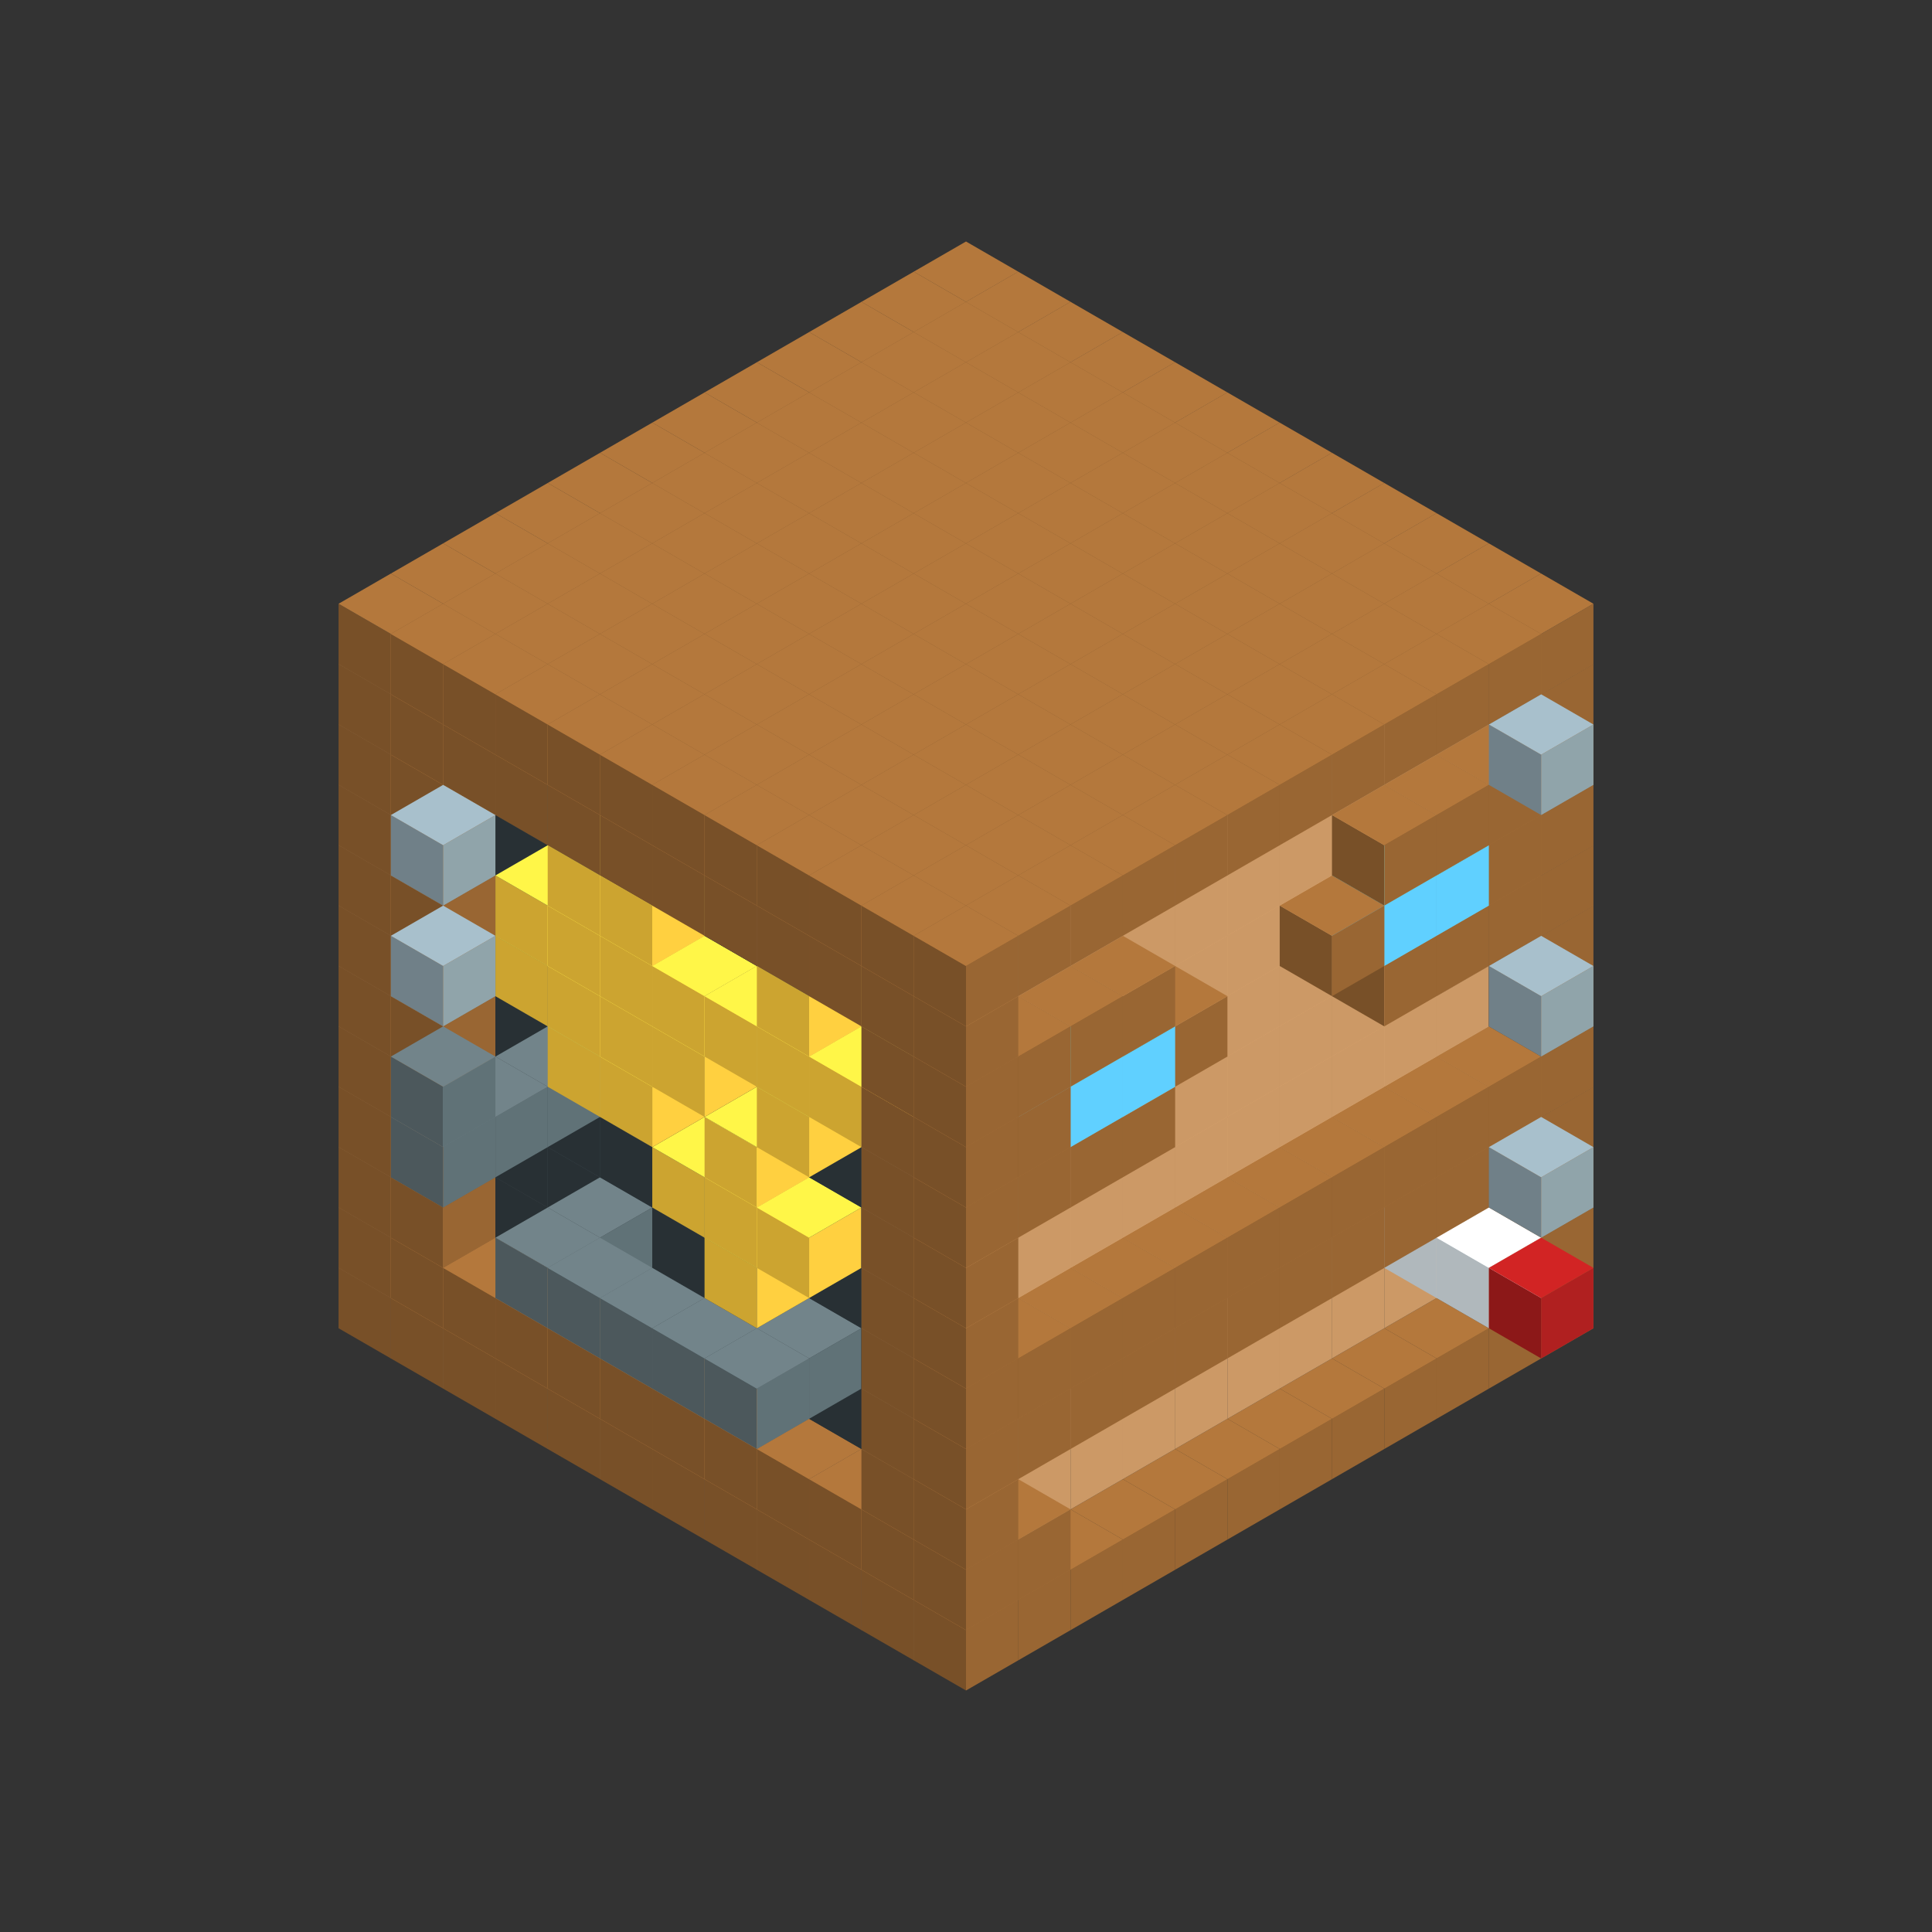 
<svg width='600' height='600' viewBox='4436371 5550000 3200000 3200000' xmlns='http://www.w3.org/2000/svg' xmlns:xlink='http://www.w3.org/1999/xlink'>
<rect x="4436371" y="5550000" width="3200000" height="3200000" fill="#333333" stroke="none"/>
<use xlink:href='#v-0x000000ac-1' transform='translate(983738,3600000)'/>
<use xlink:href='#v-0x000000ac-1' transform='translate(1070341,3650000)'/>
<use xlink:href='#v-0x000000ac-1' transform='translate(1156944,3700000)'/>
<use xlink:href='#v-0x000000ac-1' transform='translate(1243547,3750000)'/>
<use xlink:href='#v-0x000000ac-1' transform='translate(1330150,3800000)'/>
<use xlink:href='#v-0x000000ac-1' transform='translate(1416753,3850000)'/>
<use xlink:href='#v-0x000000ac-1' transform='translate(1503356,3900000)'/>
<use xlink:href='#v-0x000000ac-1' transform='translate(1589959,3950000)'/>
<use xlink:href='#v-0x000000ac-1' transform='translate(1676562,4000000)'/>
<use xlink:href='#v-0x000000ac-1' transform='translate(1763165,4050000)'/>
<use xlink:href='#v-0x000000ac-1' transform='translate(1849768,4100000)'/>
<use xlink:href='#v-0x000000ac-1' transform='translate(2889004,3600000)'/>
<use xlink:href='#v-0x000000ac-1' transform='translate(2802401,3650000)'/>
<use xlink:href='#v-0x000000ac-1' transform='translate(2715798,3700000)'/>
<use xlink:href='#v-0x000000ac-1' transform='translate(2629195,3750000)'/>
<use xlink:href='#v-0x000000ac-1' transform='translate(2542592,3800000)'/>
<use xlink:href='#v-0x000000ac-1' transform='translate(2455989,3850000)'/>
<use xlink:href='#v-0x000000ac-1' transform='translate(2369386,3900000)'/>
<use xlink:href='#v-0x000000ac-1' transform='translate(2282783,3950000)'/>
<use xlink:href='#v-0x000000ac-1' transform='translate(2196180,4000000)'/>
<use xlink:href='#v-0x000000ac-1' transform='translate(2109577,4050000)'/>
<use xlink:href='#v-0x000000ac-1' transform='translate(2022974,4100000)'/>
<use xlink:href='#v-0x000000ac-1' transform='translate(1936371,4150000)'/>
<use xlink:href='#v-0x000000ac-1' transform='translate(983738,3500000)'/>
<use xlink:href='#v-0x000000ac-1' transform='translate(1070341,3550000)'/>
<use xlink:href='#v-0x000000ac-1' transform='translate(1156944,3600000)'/>
<use xlink:href='#v-0x000000ac-1' transform='translate(1243547,3650000)'/>
<use xlink:href='#v-0x000000ac-1' transform='translate(1330150,3700000)'/>
<use xlink:href='#v-0x000000ac-1' transform='translate(1416753,3750000)'/>
<use xlink:href='#v-0x000000ac-1' transform='translate(1503356,3800000)'/>
<use xlink:href='#v-0x000000ac-1' transform='translate(1589959,3850000)'/>
<use xlink:href='#v-0x000000ac-1' transform='translate(1676562,3900000)'/>
<use xlink:href='#v-0x000000ac-1' transform='translate(1763165,3950000)'/>
<use xlink:href='#v-0x000000ac-2' transform='translate(2715798,3500000)'/>
<use xlink:href='#v-0x000000ac-2' transform='translate(2629195,3550000)'/>
<use xlink:href='#v-0x000000ac-2' transform='translate(2542592,3600000)'/>
<use xlink:href='#v-0x000000ac-2' transform='translate(2455989,3650000)'/>
<use xlink:href='#v-0x000000ac-2' transform='translate(2369386,3700000)'/>
<use xlink:href='#v-0x000000ac-2' transform='translate(2282783,3750000)'/>
<use xlink:href='#v-0x000000ac-2' transform='translate(2196180,3800000)'/>
<use xlink:href='#v-0x000000ac-2' transform='translate(2109577,3850000)'/>
<use xlink:href='#v-0x000000ac-2' transform='translate(2022974,3900000)'/>
<use xlink:href='#v-0x000000ac-2' transform='translate(1936371,3950000)'/>
<use xlink:href='#v-0x000000ac-1' transform='translate(1849768,4000000)'/>
<use xlink:href='#v-0x000000ac-1' transform='translate(2889004,3500000)'/>
<use xlink:href='#v-0x000000ac-1' transform='translate(2802401,3550000)'/>
<use xlink:href='#v-0x000000ac-1' transform='translate(2022974,4000000)'/>
<use xlink:href='#v-0x000000ac-1' transform='translate(1936371,4050000)'/>
<use xlink:href='#v-0x000000ac-1' transform='translate(983738,3400000)'/>
<use xlink:href='#v-0x000000ac-1' transform='translate(1070341,3450000)'/>
<use xlink:href='#v-0x000000ac-5' transform='translate(1243547,3450000)'/>
<use xlink:href='#v-0x000000ac-5' transform='translate(1330150,3500000)'/>
<use xlink:href='#v-0x000000ac-5' transform='translate(1416753,3550000)'/>
<use xlink:href='#v-0x000000ac-5' transform='translate(1503356,3600000)'/>
<use xlink:href='#v-0x000000ac-5' transform='translate(1589959,3650000)'/>
<use xlink:href='#v-0x000000ac-5' transform='translate(1676562,3700000)'/>
<use xlink:href='#v-0x000000ac-5' transform='translate(1763165,3750000)'/>
<use xlink:href='#v-0x000000ac-5' transform='translate(1849768,3800000)'/>
<use xlink:href='#v-0x000000ac-2' transform='translate(2715798,3400000)'/>
<use xlink:href='#v-0x000000ac-8' transform='translate(2629195,3450000)'/>
<use xlink:href='#v-0x000000ac-2' transform='translate(2542592,3500000)'/>
<use xlink:href='#v-0x000000ac-2' transform='translate(2455989,3550000)'/>
<use xlink:href='#v-0x000000ac-2' transform='translate(2369386,3600000)'/>
<use xlink:href='#v-0x000000ac-2' transform='translate(2282783,3650000)'/>
<use xlink:href='#v-0x000000ac-2' transform='translate(2196180,3700000)'/>
<use xlink:href='#v-0x000000ac-2' transform='translate(2109577,3750000)'/>
<use xlink:href='#v-0x000000ac-2' transform='translate(2022974,3800000)'/>
<use xlink:href='#v-0x000000ac-2' transform='translate(1936371,3850000)'/>
<use xlink:href='#v-0x000000ac-1' transform='translate(1849768,3900000)'/>
<use xlink:href='#v-0x000000ac-1' transform='translate(2889004,3400000)'/>
<use xlink:href='#v-0x000000ac-8' transform='translate(2715798,3500000)'/>
<use xlink:href='#v-0x000000ac-1' transform='translate(1936371,3950000)'/>
<use xlink:href='#v-0x000000ac-8' transform='translate(2802401,3550000)'/>
<use xlink:href='#v-0x000000ac-9' transform='translate(2889004,3600000)'/>
<use xlink:href='#v-0x000000ac-1' transform='translate(983738,3300000)'/>
<use xlink:href='#v-0x000000ac-1' transform='translate(1070341,3350000)'/>
<use xlink:href='#v-0x000000ac-5' transform='translate(1243547,3350000)'/>
<use xlink:href='#v-0x000000ac-5' transform='translate(1330150,3400000)'/>
<use xlink:href='#v-0x000000ac-5' transform='translate(1416753,3450000)'/>
<use xlink:href='#v-0x000000ac-6' transform='translate(1330150,3500000)'/>
<use xlink:href='#v-0x000000ac-6' transform='translate(1243547,3550000)'/>
<use xlink:href='#v-0x000000ac-5' transform='translate(1503356,3500000)'/>
<use xlink:href='#v-0x000000ac-6' transform='translate(1330150,3600000)'/>
<use xlink:href='#v-0x000000ac-5' transform='translate(1589959,3550000)'/>
<use xlink:href='#v-0x000000ac-6' transform='translate(1416753,3650000)'/>
<use xlink:href='#v-0x000000ac-5' transform='translate(1676562,3600000)'/>
<use xlink:href='#v-0x000000ac-6' transform='translate(1503356,3700000)'/>
<use xlink:href='#v-0x000000ac-5' transform='translate(1763165,3650000)'/>
<use xlink:href='#v-0x000000ac-6' transform='translate(1676562,3700000)'/>
<use xlink:href='#v-0x000000ac-6' transform='translate(1589959,3750000)'/>
<use xlink:href='#v-0x000000ac-5' transform='translate(1849768,3700000)'/>
<use xlink:href='#v-0x000000ac-2' transform='translate(2715798,3300000)'/>
<use xlink:href='#v-0x000000ac-2' transform='translate(2629195,3350000)'/>
<use xlink:href='#v-0x000000ac-2' transform='translate(2542592,3400000)'/>
<use xlink:href='#v-0x000000ac-2' transform='translate(2455989,3450000)'/>
<use xlink:href='#v-0x000000ac-2' transform='translate(2369386,3500000)'/>
<use xlink:href='#v-0x000000ac-2' transform='translate(2282783,3550000)'/>
<use xlink:href='#v-0x000000ac-2' transform='translate(2196180,3600000)'/>
<use xlink:href='#v-0x000000ac-2' transform='translate(2109577,3650000)'/>
<use xlink:href='#v-0x000000ac-2' transform='translate(2022974,3700000)'/>
<use xlink:href='#v-0x000000ac-2' transform='translate(1936371,3750000)'/>
<use xlink:href='#v-0x000000ac-1' transform='translate(1849768,3800000)'/>
<use xlink:href='#v-0x000000ac-1' transform='translate(2889004,3300000)'/>
<use xlink:href='#v-0x000000ac-1' transform='translate(2802401,3350000)'/>
<use xlink:href='#v-0x000000ac-1' transform='translate(2715798,3400000)'/>
<use xlink:href='#v-0x000000ac-1' transform='translate(2629195,3450000)'/>
<use xlink:href='#v-0x000000ac-1' transform='translate(2542592,3500000)'/>
<use xlink:href='#v-0x000000ac-1' transform='translate(2455989,3550000)'/>
<use xlink:href='#v-0x000000ac-1' transform='translate(2369386,3600000)'/>
<use xlink:href='#v-0x000000ac-1' transform='translate(2282783,3650000)'/>
<use xlink:href='#v-0x000000ac-1' transform='translate(2196180,3700000)'/>
<use xlink:href='#v-0x000000ac-1' transform='translate(2109577,3750000)'/>
<use xlink:href='#v-0x000000ac-1' transform='translate(2022974,3800000)'/>
<use xlink:href='#v-0x000000ac-1' transform='translate(1936371,3850000)'/>
<use xlink:href='#v-0x000000ac-1' transform='translate(983738,3200000)'/>
<use xlink:href='#v-0x000000ac-1' transform='translate(1070341,3250000)'/>
<use xlink:href='#v-0x000000ac-5' transform='translate(1243547,3250000)'/>
<use xlink:href='#v-0x000000ac-5' transform='translate(1330150,3300000)'/>
<use xlink:href='#v-0x000000ac-5' transform='translate(1416753,3350000)'/>
<use xlink:href='#v-0x000000ac-5' transform='translate(1503356,3400000)'/>
<use xlink:href='#v-0x000000ac-5' transform='translate(1589959,3450000)'/>
<use xlink:href='#v-0x000000ac-5' transform='translate(1676562,3500000)'/>
<use xlink:href='#v-0x000000ac-4' transform='translate(1589959,3550000)'/>
<use xlink:href='#v-0x000000ac-5' transform='translate(1763165,3550000)'/>
<use xlink:href='#v-0x000000ac-5' transform='translate(1849768,3600000)'/>
<use xlink:href='#v-0x000000ac-2' transform='translate(2715798,3200000)'/>
<use xlink:href='#v-0x000000ac-2' transform='translate(2629195,3250000)'/>
<use xlink:href='#v-0x000000ac-2' transform='translate(2542592,3300000)'/>
<use xlink:href='#v-0x000000ac-2' transform='translate(2455989,3350000)'/>
<use xlink:href='#v-0x000000ac-2' transform='translate(2369386,3400000)'/>
<use xlink:href='#v-0x000000ac-2' transform='translate(2282783,3450000)'/>
<use xlink:href='#v-0x000000ac-2' transform='translate(2196180,3500000)'/>
<use xlink:href='#v-0x000000ac-2' transform='translate(2109577,3550000)'/>
<use xlink:href='#v-0x000000ac-2' transform='translate(2022974,3600000)'/>
<use xlink:href='#v-0x000000ac-2' transform='translate(1936371,3650000)'/>
<use xlink:href='#v-0x000000ac-1' transform='translate(1849768,3700000)'/>
<use xlink:href='#v-0x000000ac-1' transform='translate(2889004,3200000)'/>
<use xlink:href='#v-0x000000ac-1' transform='translate(2802401,3250000)'/>
<use xlink:href='#v-0x000000ac-1' transform='translate(2715798,3300000)'/>
<use xlink:href='#v-0x000000ac-1' transform='translate(2629195,3350000)'/>
<use xlink:href='#v-0x000000ac-1' transform='translate(2542592,3400000)'/>
<use xlink:href='#v-0x000000ac-1' transform='translate(2455989,3450000)'/>
<use xlink:href='#v-0x000000ac-1' transform='translate(2369386,3500000)'/>
<use xlink:href='#v-0x000000ac-1' transform='translate(2282783,3550000)'/>
<use xlink:href='#v-0x000000ac-1' transform='translate(2196180,3600000)'/>
<use xlink:href='#v-0x000000ac-1' transform='translate(2109577,3650000)'/>
<use xlink:href='#v-0x000000ac-1' transform='translate(2022974,3700000)'/>
<use xlink:href='#v-0x000000ac-1' transform='translate(1936371,3750000)'/>
<use xlink:href='#v-0x000000ac-10' transform='translate(2889004,3400000)'/>
<use xlink:href='#v-0x000000ac-1' transform='translate(983738,3100000)'/>
<use xlink:href='#v-0x000000ac-1' transform='translate(1070341,3150000)'/>
<use xlink:href='#v-0x000000ac-5' transform='translate(1243547,3150000)'/>
<use xlink:href='#v-0x000000ac-5' transform='translate(1330150,3200000)'/>
<use xlink:href='#v-0x000000ac-6' transform='translate(1243547,3250000)'/>
<use xlink:href='#v-0x000000ac-6' transform='translate(1156944,3300000)'/>
<use xlink:href='#v-0x000000ac-6' transform='translate(1070341,3350000)'/>
<use xlink:href='#v-0x000000ac-5' transform='translate(1416753,3250000)'/>
<use xlink:href='#v-0x000000ac-5' transform='translate(1503356,3300000)'/>
<use xlink:href='#v-0x000000ac-5' transform='translate(1589959,3350000)'/>
<use xlink:href='#v-0x000000ac-4' transform='translate(1503356,3400000)'/>
<use xlink:href='#v-0x000000ac-5' transform='translate(1676562,3400000)'/>
<use xlink:href='#v-0x000000ac-4' transform='translate(1589959,3450000)'/>
<use xlink:href='#v-0x000000ac-5' transform='translate(1763165,3450000)'/>
<use xlink:href='#v-0x000000ac-4' transform='translate(1676562,3500000)'/>
<use xlink:href='#v-0x000000ac-5' transform='translate(1849768,3500000)'/>
<use xlink:href='#v-0x000000ac-2' transform='translate(2715798,3100000)'/>
<use xlink:href='#v-0x000000ac-2' transform='translate(2629195,3150000)'/>
<use xlink:href='#v-0x000000ac-2' transform='translate(2542592,3200000)'/>
<use xlink:href='#v-0x000000ac-2' transform='translate(2455989,3250000)'/>
<use xlink:href='#v-0x000000ac-2' transform='translate(2369386,3300000)'/>
<use xlink:href='#v-0x000000ac-2' transform='translate(2282783,3350000)'/>
<use xlink:href='#v-0x000000ac-2' transform='translate(2196180,3400000)'/>
<use xlink:href='#v-0x000000ac-2' transform='translate(2109577,3450000)'/>
<use xlink:href='#v-0x000000ac-2' transform='translate(2022974,3500000)'/>
<use xlink:href='#v-0x000000ac-2' transform='translate(1936371,3550000)'/>
<use xlink:href='#v-0x000000ac-1' transform='translate(1849768,3600000)'/>
<use xlink:href='#v-0x000000ac-1' transform='translate(2889004,3100000)'/>
<use xlink:href='#v-0x000000ac-1' transform='translate(1936371,3650000)'/>
<use xlink:href='#v-0x000000ac-1' transform='translate(983738,3000000)'/>
<use xlink:href='#v-0x000000ac-1' transform='translate(1070341,3050000)'/>
<use xlink:href='#v-0x000000ac-5' transform='translate(1243547,3050000)'/>
<use xlink:href='#v-0x000000ac-5' transform='translate(1330150,3100000)'/>
<use xlink:href='#v-0x000000ac-6' transform='translate(1070341,3250000)'/>
<use xlink:href='#v-0x000000ac-5' transform='translate(1416753,3150000)'/>
<use xlink:href='#v-0x000000ac-4' transform='translate(1330150,3200000)'/>
<use xlink:href='#v-0x000000ac-5' transform='translate(1503356,3200000)'/>
<use xlink:href='#v-0x000000ac-4' transform='translate(1416753,3250000)'/>
<use xlink:href='#v-0x000000ac-5' transform='translate(1589959,3250000)'/>
<use xlink:href='#v-0x000000ac-5' transform='translate(1676562,3300000)'/>
<use xlink:href='#v-0x000000ac-4' transform='translate(1589959,3350000)'/>
<use xlink:href='#v-0x000000ac-5' transform='translate(1763165,3350000)'/>
<use xlink:href='#v-0x000000ac-5' transform='translate(1849768,3400000)'/>
<use xlink:href='#v-0x000000ac-2' transform='translate(2715798,3000000)'/>
<use xlink:href='#v-0x000000ac-2' transform='translate(2629195,3050000)'/>
<use xlink:href='#v-0x000000ac-2' transform='translate(2542592,3100000)'/>
<use xlink:href='#v-0x000000ac-2' transform='translate(2455989,3150000)'/>
<use xlink:href='#v-0x000000ac-2' transform='translate(2369386,3200000)'/>
<use xlink:href='#v-0x000000ac-2' transform='translate(2282783,3250000)'/>
<use xlink:href='#v-0x000000ac-2' transform='translate(2196180,3300000)'/>
<use xlink:href='#v-0x000000ac-2' transform='translate(2109577,3350000)'/>
<use xlink:href='#v-0x000000ac-2' transform='translate(2022974,3400000)'/>
<use xlink:href='#v-0x000000ac-2' transform='translate(1936371,3450000)'/>
<use xlink:href='#v-0x000000ac-1' transform='translate(1849768,3500000)'/>
<use xlink:href='#v-0x000000ac-1' transform='translate(2889004,3000000)'/>
<use xlink:href='#v-0x000000ac-1' transform='translate(1936371,3550000)'/>
<use xlink:href='#v-0x000000ac-1' transform='translate(983738,2900000)'/>
<use xlink:href='#v-0x000000ac-1' transform='translate(1070341,2950000)'/>
<use xlink:href='#v-0x000000ac-5' transform='translate(1243547,2950000)'/>
<use xlink:href='#v-0x000000ac-5' transform='translate(1330150,3000000)'/>
<use xlink:href='#v-0x000000ac-4' transform='translate(1243547,3050000)'/>
<use xlink:href='#v-0x000000ac-5' transform='translate(1416753,3050000)'/>
<use xlink:href='#v-0x000000ac-4' transform='translate(1330150,3100000)'/>
<use xlink:href='#v-0x000000ac-5' transform='translate(1503356,3100000)'/>
<use xlink:href='#v-0x000000ac-4' transform='translate(1416753,3150000)'/>
<use xlink:href='#v-0x000000ac-5' transform='translate(1589959,3150000)'/>
<use xlink:href='#v-0x000000ac-4' transform='translate(1503356,3200000)'/>
<use xlink:href='#v-0x000000ac-5' transform='translate(1676562,3200000)'/>
<use xlink:href='#v-0x000000ac-5' transform='translate(1763165,3250000)'/>
<use xlink:href='#v-0x000000ac-4' transform='translate(1676562,3300000)'/>
<use xlink:href='#v-0x000000ac-5' transform='translate(1849768,3300000)'/>
<use xlink:href='#v-0x000000ac-2' transform='translate(2715798,2900000)'/>
<use xlink:href='#v-0x000000ac-2' transform='translate(2629195,2950000)'/>
<use xlink:href='#v-0x000000ac-2' transform='translate(2542592,3000000)'/>
<use xlink:href='#v-0x000000ac-2' transform='translate(2455989,3050000)'/>
<use xlink:href='#v-0x000000ac-2' transform='translate(2369386,3100000)'/>
<use xlink:href='#v-0x000000ac-2' transform='translate(2282783,3150000)'/>
<use xlink:href='#v-0x000000ac-2' transform='translate(2196180,3200000)'/>
<use xlink:href='#v-0x000000ac-2' transform='translate(2109577,3250000)'/>
<use xlink:href='#v-0x000000ac-2' transform='translate(2022974,3300000)'/>
<use xlink:href='#v-0x000000ac-2' transform='translate(1936371,3350000)'/>
<use xlink:href='#v-0x000000ac-1' transform='translate(1849768,3400000)'/>
<use xlink:href='#v-0x000000ac-1' transform='translate(2889004,2900000)'/>
<use xlink:href='#v-0x000000ac-1' transform='translate(2802401,2950000)'/>
<use xlink:href='#v-0x000000ac-1' transform='translate(2715798,3000000)'/>
<use xlink:href='#v-0x000000ac-1' transform='translate(2629195,3050000)'/>
<use xlink:href='#v-0x000000ac-1' transform='translate(2196180,3300000)'/>
<use xlink:href='#v-0x000000ac-1' transform='translate(2109577,3350000)'/>
<use xlink:href='#v-0x000000ac-1' transform='translate(2022974,3400000)'/>
<use xlink:href='#v-0x000000ac-1' transform='translate(1936371,3450000)'/>
<use xlink:href='#v-0x000000ac-10' transform='translate(2889004,3100000)'/>
<use xlink:href='#v-0x000000ac-1' transform='translate(983738,2800000)'/>
<use xlink:href='#v-0x000000ac-1' transform='translate(1070341,2850000)'/>
<use xlink:href='#v-0x000000ac-5' transform='translate(1243547,2850000)'/>
<use xlink:href='#v-0x000000ac-5' transform='translate(1330150,2900000)'/>
<use xlink:href='#v-0x000000ac-4' transform='translate(1243547,2950000)'/>
<use xlink:href='#v-0x000000ac-7' transform='translate(1070341,3050000)'/>
<use xlink:href='#v-0x000000ac-5' transform='translate(1416753,2950000)'/>
<use xlink:href='#v-0x000000ac-4' transform='translate(1330150,3000000)'/>
<use xlink:href='#v-0x000000ac-5' transform='translate(1503356,3000000)'/>
<use xlink:href='#v-0x000000ac-4' transform='translate(1416753,3050000)'/>
<use xlink:href='#v-0x000000ac-5' transform='translate(1589959,3050000)'/>
<use xlink:href='#v-0x000000ac-4' transform='translate(1503356,3100000)'/>
<use xlink:href='#v-0x000000ac-5' transform='translate(1676562,3100000)'/>
<use xlink:href='#v-0x000000ac-4' transform='translate(1589959,3150000)'/>
<use xlink:href='#v-0x000000ac-5' transform='translate(1763165,3150000)'/>
<use xlink:href='#v-0x000000ac-4' transform='translate(1676562,3200000)'/>
<use xlink:href='#v-0x000000ac-5' transform='translate(1849768,3200000)'/>
<use xlink:href='#v-0x000000ac-4' transform='translate(1763165,3250000)'/>
<use xlink:href='#v-0x000000ac-2' transform='translate(2715798,2800000)'/>
<use xlink:href='#v-0x000000ac-2' transform='translate(2629195,2850000)'/>
<use xlink:href='#v-0x000000ac-2' transform='translate(2542592,2900000)'/>
<use xlink:href='#v-0x000000ac-2' transform='translate(2455989,2950000)'/>
<use xlink:href='#v-0x000000ac-2' transform='translate(2369386,3000000)'/>
<use xlink:href='#v-0x000000ac-2' transform='translate(2282783,3050000)'/>
<use xlink:href='#v-0x000000ac-2' transform='translate(2196180,3100000)'/>
<use xlink:href='#v-0x000000ac-2' transform='translate(2109577,3150000)'/>
<use xlink:href='#v-0x000000ac-2' transform='translate(2022974,3200000)'/>
<use xlink:href='#v-0x000000ac-2' transform='translate(1936371,3250000)'/>
<use xlink:href='#v-0x000000ac-1' transform='translate(1849768,3300000)'/>
<use xlink:href='#v-0x000000ac-1' transform='translate(2889004,2800000)'/>
<use xlink:href='#v-0x000000ac-1' transform='translate(2802401,2850000)'/>
<use xlink:href='#v-0x000000ac-3' transform='translate(2715798,2900000)'/>
<use xlink:href='#v-0x000000ac-3' transform='translate(2629195,2950000)'/>
<use xlink:href='#v-0x000000ac-1' transform='translate(2542592,3000000)'/>
<use xlink:href='#v-0x000000ac-1' transform='translate(2282783,3150000)'/>
<use xlink:href='#v-0x000000ac-3' transform='translate(2196180,3200000)'/>
<use xlink:href='#v-0x000000ac-3' transform='translate(2109577,3250000)'/>
<use xlink:href='#v-0x000000ac-1' transform='translate(2022974,3300000)'/>
<use xlink:href='#v-0x000000ac-1' transform='translate(1936371,3350000)'/>
<use xlink:href='#v-0x000000ac-1' transform='translate(983738,2700000)'/>
<use xlink:href='#v-0x000000ac-1' transform='translate(1070341,2750000)'/>
<use xlink:href='#v-0x000000ac-5' transform='translate(1243547,2750000)'/>
<use xlink:href='#v-0x000000ac-5' transform='translate(1330150,2800000)'/>
<use xlink:href='#v-0x000000ac-5' transform='translate(1416753,2850000)'/>
<use xlink:href='#v-0x000000ac-4' transform='translate(1330150,2900000)'/>
<use xlink:href='#v-0x000000ac-5' transform='translate(1503356,2900000)'/>
<use xlink:href='#v-0x000000ac-4' transform='translate(1416753,2950000)'/>
<use xlink:href='#v-0x000000ac-5' transform='translate(1589959,2950000)'/>
<use xlink:href='#v-0x000000ac-5' transform='translate(1676562,3000000)'/>
<use xlink:href='#v-0x000000ac-5' transform='translate(1763165,3050000)'/>
<use xlink:href='#v-0x000000ac-4' transform='translate(1676562,3100000)'/>
<use xlink:href='#v-0x000000ac-5' transform='translate(1849768,3100000)'/>
<use xlink:href='#v-0x000000ac-2' transform='translate(2715798,2700000)'/>
<use xlink:href='#v-0x000000ac-2' transform='translate(2629195,2750000)'/>
<use xlink:href='#v-0x000000ac-2' transform='translate(2542592,2800000)'/>
<use xlink:href='#v-0x000000ac-2' transform='translate(2455989,2850000)'/>
<use xlink:href='#v-0x000000ac-2' transform='translate(2369386,2900000)'/>
<use xlink:href='#v-0x000000ac-2' transform='translate(2282783,2950000)'/>
<use xlink:href='#v-0x000000ac-2' transform='translate(2196180,3000000)'/>
<use xlink:href='#v-0x000000ac-2' transform='translate(2109577,3050000)'/>
<use xlink:href='#v-0x000000ac-2' transform='translate(2022974,3100000)'/>
<use xlink:href='#v-0x000000ac-2' transform='translate(1936371,3150000)'/>
<use xlink:href='#v-0x000000ac-1' transform='translate(1849768,3200000)'/>
<use xlink:href='#v-0x000000ac-1' transform='translate(2889004,2700000)'/>
<use xlink:href='#v-0x000000ac-1' transform='translate(2802401,2750000)'/>
<use xlink:href='#v-0x000000ac-1' transform='translate(2715798,2800000)'/>
<use xlink:href='#v-0x000000ac-1' transform='translate(2629195,2850000)'/>
<use xlink:href='#v-0x000000ac-1' transform='translate(2196180,3100000)'/>
<use xlink:href='#v-0x000000ac-1' transform='translate(2109577,3150000)'/>
<use xlink:href='#v-0x000000ac-1' transform='translate(2022974,3200000)'/>
<use xlink:href='#v-0x000000ac-1' transform='translate(1936371,3250000)'/>
<use xlink:href='#v-0x000000ac-1' transform='translate(983738,2600000)'/>
<use xlink:href='#v-0x000000ac-1' transform='translate(1070341,2650000)'/>
<use xlink:href='#v-0x000000ac-1' transform='translate(1156944,2700000)'/>
<use xlink:href='#v-0x000000ac-1' transform='translate(1243547,2750000)'/>
<use xlink:href='#v-0x000000ac-7' transform='translate(1070341,2850000)'/>
<use xlink:href='#v-0x000000ac-1' transform='translate(1330150,2800000)'/>
<use xlink:href='#v-0x000000ac-1' transform='translate(1416753,2850000)'/>
<use xlink:href='#v-0x000000ac-1' transform='translate(1503356,2900000)'/>
<use xlink:href='#v-0x000000ac-1' transform='translate(1589959,2950000)'/>
<use xlink:href='#v-0x000000ac-1' transform='translate(1676562,3000000)'/>
<use xlink:href='#v-0x000000ac-1' transform='translate(1763165,3050000)'/>
<use xlink:href='#v-0x000000ac-2' transform='translate(2715798,2600000)'/>
<use xlink:href='#v-0x000000ac-2' transform='translate(2629195,2650000)'/>
<use xlink:href='#v-0x000000ac-2' transform='translate(2542592,2700000)'/>
<use xlink:href='#v-0x000000ac-2' transform='translate(2455989,2750000)'/>
<use xlink:href='#v-0x000000ac-2' transform='translate(2369386,2800000)'/>
<use xlink:href='#v-0x000000ac-2' transform='translate(2282783,2850000)'/>
<use xlink:href='#v-0x000000ac-2' transform='translate(2196180,2900000)'/>
<use xlink:href='#v-0x000000ac-2' transform='translate(2109577,2950000)'/>
<use xlink:href='#v-0x000000ac-2' transform='translate(2022974,3000000)'/>
<use xlink:href='#v-0x000000ac-2' transform='translate(1936371,3050000)'/>
<use xlink:href='#v-0x000000ac-1' transform='translate(1849768,3100000)'/>
<use xlink:href='#v-0x000000ac-1' transform='translate(2889004,2600000)'/>
<use xlink:href='#v-0x000000ac-1' transform='translate(1936371,3150000)'/>
<use xlink:href='#v-0x000000ac-1' transform='translate(1936371,1950000)'/>
<use xlink:href='#v-0x000000ac-1' transform='translate(1849768,2000000)'/>
<use xlink:href='#v-0x000000ac-1' transform='translate(1763165,2050000)'/>
<use xlink:href='#v-0x000000ac-1' transform='translate(1676562,2100000)'/>
<use xlink:href='#v-0x000000ac-1' transform='translate(1589959,2150000)'/>
<use xlink:href='#v-0x000000ac-1' transform='translate(1503356,2200000)'/>
<use xlink:href='#v-0x000000ac-1' transform='translate(1416753,2250000)'/>
<use xlink:href='#v-0x000000ac-1' transform='translate(1330150,2300000)'/>
<use xlink:href='#v-0x000000ac-1' transform='translate(1243547,2350000)'/>
<use xlink:href='#v-0x000000ac-1' transform='translate(1156944,2400000)'/>
<use xlink:href='#v-0x000000ac-1' transform='translate(1070341,2450000)'/>
<use xlink:href='#v-0x000000ac-1' transform='translate(983738,2500000)'/>
<use xlink:href='#v-0x000000ac-1' transform='translate(2022974,2000000)'/>
<use xlink:href='#v-0x000000ac-1' transform='translate(1936371,2050000)'/>
<use xlink:href='#v-0x000000ac-1' transform='translate(1849768,2100000)'/>
<use xlink:href='#v-0x000000ac-1' transform='translate(1763165,2150000)'/>
<use xlink:href='#v-0x000000ac-1' transform='translate(1676562,2200000)'/>
<use xlink:href='#v-0x000000ac-1' transform='translate(1589959,2250000)'/>
<use xlink:href='#v-0x000000ac-1' transform='translate(1503356,2300000)'/>
<use xlink:href='#v-0x000000ac-1' transform='translate(1416753,2350000)'/>
<use xlink:href='#v-0x000000ac-1' transform='translate(1330150,2400000)'/>
<use xlink:href='#v-0x000000ac-1' transform='translate(1243547,2450000)'/>
<use xlink:href='#v-0x000000ac-1' transform='translate(1156944,2500000)'/>
<use xlink:href='#v-0x000000ac-1' transform='translate(1070341,2550000)'/>
<use xlink:href='#v-0x000000ac-1' transform='translate(2109577,2050000)'/>
<use xlink:href='#v-0x000000ac-1' transform='translate(2022974,2100000)'/>
<use xlink:href='#v-0x000000ac-1' transform='translate(1936371,2150000)'/>
<use xlink:href='#v-0x000000ac-1' transform='translate(1849768,2200000)'/>
<use xlink:href='#v-0x000000ac-1' transform='translate(1763165,2250000)'/>
<use xlink:href='#v-0x000000ac-1' transform='translate(1676562,2300000)'/>
<use xlink:href='#v-0x000000ac-1' transform='translate(1589959,2350000)'/>
<use xlink:href='#v-0x000000ac-1' transform='translate(1503356,2400000)'/>
<use xlink:href='#v-0x000000ac-1' transform='translate(1416753,2450000)'/>
<use xlink:href='#v-0x000000ac-1' transform='translate(1330150,2500000)'/>
<use xlink:href='#v-0x000000ac-1' transform='translate(1243547,2550000)'/>
<use xlink:href='#v-0x000000ac-1' transform='translate(1156944,2600000)'/>
<use xlink:href='#v-0x000000ac-1' transform='translate(2196180,2100000)'/>
<use xlink:href='#v-0x000000ac-1' transform='translate(2109577,2150000)'/>
<use xlink:href='#v-0x000000ac-1' transform='translate(2022974,2200000)'/>
<use xlink:href='#v-0x000000ac-1' transform='translate(1936371,2250000)'/>
<use xlink:href='#v-0x000000ac-1' transform='translate(1849768,2300000)'/>
<use xlink:href='#v-0x000000ac-1' transform='translate(1763165,2350000)'/>
<use xlink:href='#v-0x000000ac-1' transform='translate(1676562,2400000)'/>
<use xlink:href='#v-0x000000ac-1' transform='translate(1589959,2450000)'/>
<use xlink:href='#v-0x000000ac-1' transform='translate(1503356,2500000)'/>
<use xlink:href='#v-0x000000ac-1' transform='translate(1416753,2550000)'/>
<use xlink:href='#v-0x000000ac-1' transform='translate(1330150,2600000)'/>
<use xlink:href='#v-0x000000ac-1' transform='translate(1243547,2650000)'/>
<use xlink:href='#v-0x000000ac-1' transform='translate(2282783,2150000)'/>
<use xlink:href='#v-0x000000ac-1' transform='translate(2196180,2200000)'/>
<use xlink:href='#v-0x000000ac-1' transform='translate(2109577,2250000)'/>
<use xlink:href='#v-0x000000ac-1' transform='translate(2022974,2300000)'/>
<use xlink:href='#v-0x000000ac-1' transform='translate(1936371,2350000)'/>
<use xlink:href='#v-0x000000ac-1' transform='translate(1849768,2400000)'/>
<use xlink:href='#v-0x000000ac-1' transform='translate(1763165,2450000)'/>
<use xlink:href='#v-0x000000ac-1' transform='translate(1676562,2500000)'/>
<use xlink:href='#v-0x000000ac-1' transform='translate(1589959,2550000)'/>
<use xlink:href='#v-0x000000ac-1' transform='translate(1503356,2600000)'/>
<use xlink:href='#v-0x000000ac-1' transform='translate(1416753,2650000)'/>
<use xlink:href='#v-0x000000ac-1' transform='translate(1330150,2700000)'/>
<use xlink:href='#v-0x000000ac-1' transform='translate(2369386,2200000)'/>
<use xlink:href='#v-0x000000ac-1' transform='translate(2282783,2250000)'/>
<use xlink:href='#v-0x000000ac-1' transform='translate(2196180,2300000)'/>
<use xlink:href='#v-0x000000ac-1' transform='translate(2109577,2350000)'/>
<use xlink:href='#v-0x000000ac-1' transform='translate(2022974,2400000)'/>
<use xlink:href='#v-0x000000ac-1' transform='translate(1936371,2450000)'/>
<use xlink:href='#v-0x000000ac-1' transform='translate(1849768,2500000)'/>
<use xlink:href='#v-0x000000ac-1' transform='translate(1763165,2550000)'/>
<use xlink:href='#v-0x000000ac-1' transform='translate(1676562,2600000)'/>
<use xlink:href='#v-0x000000ac-1' transform='translate(1589959,2650000)'/>
<use xlink:href='#v-0x000000ac-1' transform='translate(1503356,2700000)'/>
<use xlink:href='#v-0x000000ac-1' transform='translate(1416753,2750000)'/>
<use xlink:href='#v-0x000000ac-1' transform='translate(2455989,2250000)'/>
<use xlink:href='#v-0x000000ac-1' transform='translate(2369386,2300000)'/>
<use xlink:href='#v-0x000000ac-1' transform='translate(2282783,2350000)'/>
<use xlink:href='#v-0x000000ac-1' transform='translate(2196180,2400000)'/>
<use xlink:href='#v-0x000000ac-1' transform='translate(2109577,2450000)'/>
<use xlink:href='#v-0x000000ac-1' transform='translate(2022974,2500000)'/>
<use xlink:href='#v-0x000000ac-1' transform='translate(1936371,2550000)'/>
<use xlink:href='#v-0x000000ac-1' transform='translate(1849768,2600000)'/>
<use xlink:href='#v-0x000000ac-1' transform='translate(1763165,2650000)'/>
<use xlink:href='#v-0x000000ac-1' transform='translate(1676562,2700000)'/>
<use xlink:href='#v-0x000000ac-1' transform='translate(1589959,2750000)'/>
<use xlink:href='#v-0x000000ac-1' transform='translate(1503356,2800000)'/>
<use xlink:href='#v-0x000000ac-1' transform='translate(2542592,2300000)'/>
<use xlink:href='#v-0x000000ac-1' transform='translate(2455989,2350000)'/>
<use xlink:href='#v-0x000000ac-1' transform='translate(2369386,2400000)'/>
<use xlink:href='#v-0x000000ac-1' transform='translate(2282783,2450000)'/>
<use xlink:href='#v-0x000000ac-1' transform='translate(2196180,2500000)'/>
<use xlink:href='#v-0x000000ac-1' transform='translate(2109577,2550000)'/>
<use xlink:href='#v-0x000000ac-1' transform='translate(2022974,2600000)'/>
<use xlink:href='#v-0x000000ac-1' transform='translate(1936371,2650000)'/>
<use xlink:href='#v-0x000000ac-1' transform='translate(1849768,2700000)'/>
<use xlink:href='#v-0x000000ac-1' transform='translate(1763165,2750000)'/>
<use xlink:href='#v-0x000000ac-1' transform='translate(1676562,2800000)'/>
<use xlink:href='#v-0x000000ac-1' transform='translate(1589959,2850000)'/>
<use xlink:href='#v-0x000000ac-1' transform='translate(2629195,2350000)'/>
<use xlink:href='#v-0x000000ac-1' transform='translate(2542592,2400000)'/>
<use xlink:href='#v-0x000000ac-1' transform='translate(2455989,2450000)'/>
<use xlink:href='#v-0x000000ac-1' transform='translate(2369386,2500000)'/>
<use xlink:href='#v-0x000000ac-1' transform='translate(2282783,2550000)'/>
<use xlink:href='#v-0x000000ac-1' transform='translate(2196180,2600000)'/>
<use xlink:href='#v-0x000000ac-1' transform='translate(2109577,2650000)'/>
<use xlink:href='#v-0x000000ac-1' transform='translate(2022974,2700000)'/>
<use xlink:href='#v-0x000000ac-1' transform='translate(1936371,2750000)'/>
<use xlink:href='#v-0x000000ac-1' transform='translate(1849768,2800000)'/>
<use xlink:href='#v-0x000000ac-1' transform='translate(1763165,2850000)'/>
<use xlink:href='#v-0x000000ac-1' transform='translate(1676562,2900000)'/>
<use xlink:href='#v-0x000000ac-1' transform='translate(2715798,2400000)'/>
<use xlink:href='#v-0x000000ac-1' transform='translate(2629195,2450000)'/>
<use xlink:href='#v-0x000000ac-1' transform='translate(2542592,2500000)'/>
<use xlink:href='#v-0x000000ac-1' transform='translate(2455989,2550000)'/>
<use xlink:href='#v-0x000000ac-1' transform='translate(2369386,2600000)'/>
<use xlink:href='#v-0x000000ac-1' transform='translate(2282783,2650000)'/>
<use xlink:href='#v-0x000000ac-1' transform='translate(2196180,2700000)'/>
<use xlink:href='#v-0x000000ac-1' transform='translate(2109577,2750000)'/>
<use xlink:href='#v-0x000000ac-1' transform='translate(2022974,2800000)'/>
<use xlink:href='#v-0x000000ac-1' transform='translate(1936371,2850000)'/>
<use xlink:href='#v-0x000000ac-1' transform='translate(1849768,2900000)'/>
<use xlink:href='#v-0x000000ac-1' transform='translate(1763165,2950000)'/>
<use xlink:href='#v-0x000000ac-1' transform='translate(2802401,2450000)'/>
<use xlink:href='#v-0x000000ac-1' transform='translate(2715798,2500000)'/>
<use xlink:href='#v-0x000000ac-1' transform='translate(2629195,2550000)'/>
<use xlink:href='#v-0x000000ac-1' transform='translate(2542592,2600000)'/>
<use xlink:href='#v-0x000000ac-1' transform='translate(2455989,2650000)'/>
<use xlink:href='#v-0x000000ac-1' transform='translate(2369386,2700000)'/>
<use xlink:href='#v-0x000000ac-1' transform='translate(2282783,2750000)'/>
<use xlink:href='#v-0x000000ac-1' transform='translate(2196180,2800000)'/>
<use xlink:href='#v-0x000000ac-1' transform='translate(2109577,2850000)'/>
<use xlink:href='#v-0x000000ac-1' transform='translate(2022974,2900000)'/>
<use xlink:href='#v-0x000000ac-1' transform='translate(1936371,2950000)'/>
<use xlink:href='#v-0x000000ac-1' transform='translate(1849768,3000000)'/>
<use xlink:href='#v-0x000000ac-1' transform='translate(2889004,2500000)'/>
<use xlink:href='#v-0x000000ac-1' transform='translate(2802401,2550000)'/>
<use xlink:href='#v-0x000000ac-1' transform='translate(2715798,2600000)'/>
<use xlink:href='#v-0x000000ac-1' transform='translate(2629195,2650000)'/>
<use xlink:href='#v-0x000000ac-1' transform='translate(2542592,2700000)'/>
<use xlink:href='#v-0x000000ac-1' transform='translate(2455989,2750000)'/>
<use xlink:href='#v-0x000000ac-1' transform='translate(2369386,2800000)'/>
<use xlink:href='#v-0x000000ac-1' transform='translate(2282783,2850000)'/>
<use xlink:href='#v-0x000000ac-1' transform='translate(2196180,2900000)'/>
<use xlink:href='#v-0x000000ac-1' transform='translate(2109577,2950000)'/>
<use xlink:href='#v-0x000000ac-1' transform='translate(2022974,3000000)'/>
<use xlink:href='#v-0x000000ac-1' transform='translate(1936371,3050000)'/>
<use xlink:href='#v-0x000000ac-10' transform='translate(2889004,2700000)'/>
<defs>
<g id='v-0x000000ac-1'>
<polygon points='4100000,4100000 4100000,4200000 4013397,4150000 4013397,4050000' fill='#785028'/>
<polygon points='4100000,4100000 4100000,4200000 4186602,4150000 4186602,4050000' fill='#996633'/>
<polygon points='4100000,4100000 4013397,4050000 4100000,4000000 4186602,4050000' fill='#b4783c'/>
</g>
<g id='v-0x000000ac-2'>
<polygon points='4100000,4100000 4100000,4200000 4013397,4150000 4013397,4050000' fill='#a07850'/>
<polygon points='4100000,4100000 4100000,4200000 4186602,4150000 4186602,4050000' fill='#cc9966'/>
<polygon points='4100000,4100000 4013397,4050000 4100000,4000000 4186602,4050000' fill='#f0b478'/>
</g>
<g id='v-0x000000ac-3'>
<polygon points='4100000,4100000 4100000,4200000 4013397,4150000 4013397,4050000' fill='#4ca4cc'/>
<polygon points='4100000,4100000 4100000,4200000 4186602,4150000 4186602,4050000' fill='#60d0ff'/>
<polygon points='4100000,4100000 4013397,4050000 4100000,4000000 4186602,4050000' fill='#72f6ff'/>
</g>
<g id='v-0x000000ac-4'>
<polygon points='4100000,4100000 4100000,4200000 4013397,4150000 4013397,4050000' fill='#cca430'/>
<polygon points='4100000,4100000 4100000,4200000 4186602,4150000 4186602,4050000' fill='#ffd040'/>
<polygon points='4100000,4100000 4013397,4050000 4100000,4000000 4186602,4050000' fill='#fff648'/>
</g>
<g id='v-0x000000ac-5'>
<polygon points='4100000,4100000 4100000,4200000 4013397,4150000 4013397,4050000' fill='#283034'/>
<polygon points='4100000,4100000 4100000,4200000 4186602,4150000 4186602,4050000' fill='#334044'/>
<polygon points='4100000,4100000 4013397,4050000 4100000,4000000 4186602,4050000' fill='#3c484e'/>
</g>
<g id='v-0x000000ac-6'>
<polygon points='4100000,4100000 4100000,4200000 4013397,4150000 4013397,4050000' fill='#4c585c'/>
<polygon points='4100000,4100000 4100000,4200000 4186602,4150000 4186602,4050000' fill='#607277'/>
<polygon points='4100000,4100000 4013397,4050000 4100000,4000000 4186602,4050000' fill='#72848a'/>
</g>
<g id='v-0x000000ac-7'>
<polygon points='4100000,4100000 4100000,4200000 4013397,4150000 4013397,4050000' fill='#708088'/>
<polygon points='4100000,4100000 4100000,4200000 4186602,4150000 4186602,4050000' fill='#90a4aa'/>
<polygon points='4100000,4100000 4013397,4050000 4100000,4000000 4186602,4050000' fill='#a8c0cc'/>
</g>
<g id='v-0x000000ac-8'>
<polygon points='4100000,4100000 4100000,4200000 4013397,4150000 4013397,4050000' fill='#b0b8bc'/>
<polygon points='4100000,4100000 4100000,4200000 4186602,4150000 4186602,4050000' fill='#e0e8ee'/>
<polygon points='4100000,4100000 4013397,4050000 4100000,4000000 4186602,4050000' fill='#ffffff'/>
</g>
<g id='v-0x000000ac-9'>
<polygon points='4100000,4100000 4100000,4200000 4013397,4150000 4013397,4050000' fill='#8c1818'/>
<polygon points='4100000,4100000 4100000,4200000 4186602,4150000 4186602,4050000' fill='#b02020'/>
<polygon points='4100000,4100000 4013397,4050000 4100000,4000000 4186602,4050000' fill='#d22424'/>
</g>
<g id='v-0x000000ac-10'>
<polygon points='4100000,4100000 4100000,4200000 4013397,4150000 4013397,4050000' fill='#708088'/>
<polygon points='4100000,4100000 4100000,4200000 4186602,4150000 4186602,4050000' fill='#90a4aa'/>
<polygon points='4100000,4100000 4013397,4050000 4100000,4000000 4186602,4050000' fill='#a8c0cc'/>
</g>
</defs>
</svg>
